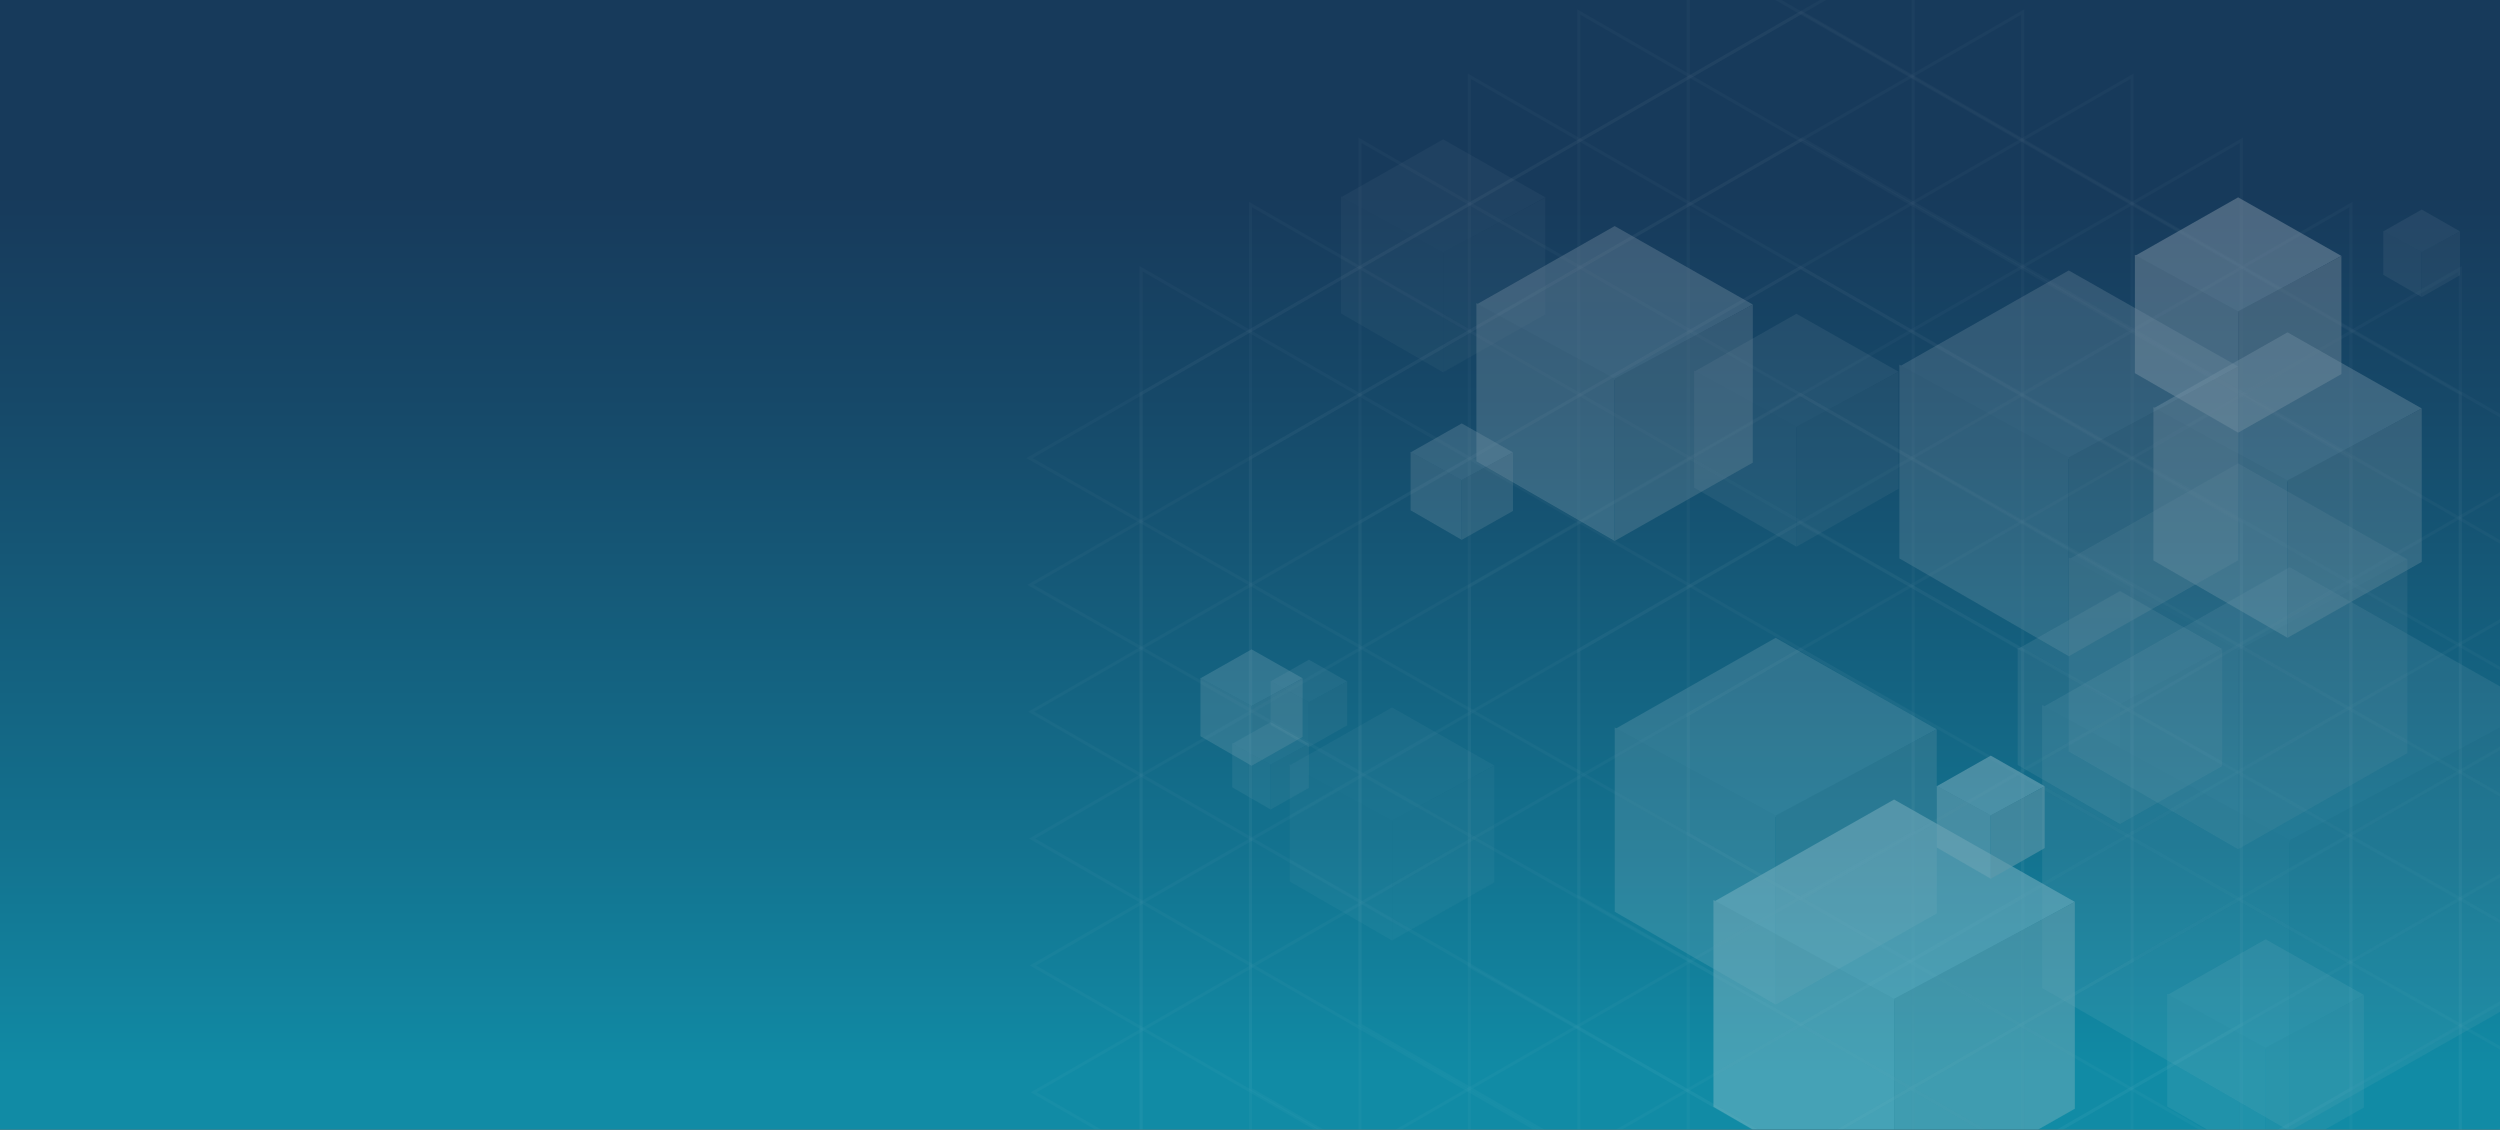 <svg version="1.1" id="Layer_1" xmlns="http://www.w3.org/2000/svg" xmlns:xlink="http://www.w3.org/1999/xlink" x="0px" y="0px"
	 viewBox="0 0 1600 723" width="1600" height="723" style="enable-background:new 0 0 1600 723;" xml:space="preserve">
<rect x="0" y="0" width="1600" height="723" fill="#333333" stroke="none"/>
<style type="text/css">
	.st0{fill:url(#SVGID_1_);}
	.st1{opacity:0.4;}
	.st2{opacity:0.55;clip-path:url(#SVGID_3_);}
	.st3{opacity:0.1;fill:none;stroke:#FFFFFF;stroke-width:2;stroke-miterlimit:10;enable-background:new    ;}
	.st4{opacity:0.4;clip-path:url(#SVGID_3_);}
	.st5{fill:#FBFBFB;}
	.st6{fill:#E7E7E7;}
	.st7{fill:#CECECE;}
	.st8{opacity:9.000000e-02;clip-path:url(#SVGID_3_);}
	.st9{opacity:0.33;clip-path:url(#SVGID_3_);}
	.st10{opacity:0.15;clip-path:url(#SVGID_3_);}
	.st11{opacity:0.19;clip-path:url(#SVGID_3_);}
	.st12{opacity:0.3;clip-path:url(#SVGID_3_);}
	.st13{opacity:0.6;clip-path:url(#SVGID_3_);}
	.st14{opacity:0.57;clip-path:url(#SVGID_3_);}
	.st15{opacity:0.17;clip-path:url(#SVGID_3_);}
	.st16{opacity:0.42;clip-path:url(#SVGID_3_);}
	.st17{opacity:0.31;clip-path:url(#SVGID_3_);}
</style>
<linearGradient id="SVGID_1_" gradientUnits="userSpaceOnUse" x1="800" y1="723" x2="800" y2="0">
	<stop  offset="4.877805e-02" style="stop-color:#118BA5"/>
	<stop  offset="0.269" style="stop-color:#13708D"/>
	<stop  offset="0.637" style="stop-color:#164969"/>
	<stop  offset="0.829" style="stop-color:#173A5B"/>
</linearGradient>
<rect y="0" class="st0" width="1600" height="723"/>
<g class="st1">
	<defs>
		<rect id="SVGID_2_" x="584.1" class="st1" width="1015.9" height="723"/>
	</defs>
	<clipPath id="SVGID_3_">
		<use xlink:href="#SVGID_2_"  style="overflow:visible;"/>
	</clipPath>
	<g id="Layer_1_1_" class="st2">
		<g>
			<polygon class="st3" points="1574.6,738.1 1080.5,1023.3 1080.5,457.2 1574.6,172 			"/>
			<polygon class="st3" points="1504.6,697 1010.4,982.3 1010.4,416.2 1504.6,130.9 			"/>
			<polygon class="st3" points="1434.5,655.9 940.4,941.2 940.4,375.1 1434.5,89.8 			"/>
			<polygon class="st3" points="1364.5,614.9 870.4,900.2 870.4,334.1 1364.5,48.8 			"/>
			<polygon class="st3" points="1294.5,573.8 800.3,859.1 800.3,293 1294.5,7.7 			"/>
			<polygon class="st3" points="1224.4,532.8 730.3,818.1 730.3,251.9 1224.4,-33.3 			"/>
			<polygon class="st3" points="1574.6,251.9 1080.5,-33.3 1080.5,533.7 1574.6,818.1 			"/>
			<polygon class="st3" points="1504.6,293 1010.4,7.7 1010.4,573.8 1504.6,859.1 			"/>
			<polygon class="st3" points="1434.5,334.1 940.4,48.8 940.4,618.4 1434.5,900.2 			"/>
			<polygon class="st3" points="1364.5,375.1 870.4,89.8 870.4,655.9 1364.5,941.2 			"/>
			<polygon class="st3" points="1294.5,416.2 800.3,130.9 800.3,697 1294.5,982.3 			"/>
			<polygon class="st3" points="1224.4,457.2 730.3,172 730.3,738.1 1224.4,1023.3 			"/>
			<polygon class="st3" points="1151.9,982.1 1646,696.8 1152.2,415.6 661.6,699.1 			"/>
			<polygon class="st3" points="1151.3,901 1645.4,615.7 1151.7,334.4 661.1,617.9 			"/>
			<polygon class="st3" points="1150.8,819.7 1644.9,534.5 1152,252.3 660.6,536.7 			"/>
			<polygon class="st3" points="1150.2,738.6 1644.4,453.3 1152.4,171.2 660,455.5 			"/>
			<polygon class="st3" points="1152.4,655.6 1643.8,372.1 1153.6,89 659.5,374.3 			"/>
			<polygon class="st3" points="1152.7,575.3 1643.3,291 1153,7.9 658.9,293.2 			"/>
		</g>
	</g>
	<g class="st4">
		<polygon class="st5" points="944.9,194.9 1033.4,243.2 1121.8,194.9 1033.4,144.7 		"/>
		<polygon class="st6" points="944.9,295.2 1033.4,346.2 1033.4,242.3 944.9,194 		"/>
		<polygon class="st7" points="1121.8,296.1 1121.8,194.9 1033.4,242.3 1033.4,346.2 		"/>
	</g>
	<g class="st8">
		<polygon class="st5" points="825.4,489.9 890.9,525.7 956.3,489.9 890.9,452.8 		"/>
		<polygon class="st6" points="825.4,564.1 890.9,601.9 890.9,525 825.4,489.3 		"/>
		<polygon class="st7" points="956.3,564.8 956.3,489.9 890.9,525 890.9,601.9 		"/>
	</g>
	<g class="st8">
		<polygon class="st5" points="858.2,126.3 923.6,162.1 989,126.3 923.6,89.2 		"/>
		<polygon class="st6" points="858.2,200.6 923.6,238.3 923.6,161.4 858.2,125.7 		"/>
		<polygon class="st7" points="989,201.2 989,126.3 923.6,161.4 923.6,238.3 		"/>
	</g>
	<g class="st9">
		<polygon class="st5" points="902.8,289.5 935.5,307.4 968.3,289.5 935.5,271 		"/>
		<polygon class="st6" points="902.8,326.6 935.5,345.5 935.5,307.1 902.8,289.2 		"/>
		<polygon class="st7" points="968.3,327 968.3,289.5 935.5,307.1 935.5,345.5 		"/>
	</g>
	<g class="st9">
		<polygon class="st5" points="768.3,434.1 801,452 833.7,434.1 801,415.6 		"/>
		<polygon class="st6" points="768.3,471.2 801,490.1 801,451.7 768.3,433.8 		"/>
		<polygon class="st7" points="833.7,471.6 833.7,434.1 801,451.7 801,490.1 		"/>
	</g>
	<g class="st10">
		<polygon class="st5" points="788.6,476.1 813.2,489.5 837.7,476.1 813.2,462.2 		"/>
		<polygon class="st6" points="788.6,503.9 813.2,518.1 813.2,489.2 788.6,475.8 		"/>
		<polygon class="st7" points="837.7,504.2 837.7,476.1 813.2,489.2 813.2,518.1 		"/>
	</g>
	<g class="st10">
		<polygon class="st5" points="813.2,436.1 837.7,449.5 862.2,436.1 837.7,422.2 		"/>
		<polygon class="st6" points="813.2,464 837.7,478.1 837.7,449.3 813.2,435.9 		"/>
		<polygon class="st7" points="862.2,464.2 862.2,436.1 837.7,449.3 837.7,478.1 		"/>
	</g>
	<g class="st10">
		<polygon class="st5" points="1525.3,148.1 1549.9,161.5 1574.4,148.1 1549.9,134.1 		"/>
		<polygon class="st6" points="1525.3,175.9 1549.9,190.1 1549.9,161.2 1525.3,147.8 		"/>
		<polygon class="st7" points="1574.4,176.1 1574.4,148.1 1549.9,161.2 1549.9,190.1 		"/>
	</g>
	<g class="st11">
		<polygon class="st5" points="1291.3,415.4 1356.8,451.2 1422.2,415.4 1356.8,378.3 		"/>
		<polygon class="st6" points="1291.3,489.6 1356.8,527.4 1356.8,450.5 1291.3,414.7 		"/>
		<polygon class="st7" points="1422.2,490.3 1422.2,415.4 1356.8,450.5 1356.8,527.4 		"/>
	</g>
	<g class="st10">
		<polygon class="st5" points="1084.2,237.9 1149.7,273.7 1215.1,237.9 1149.7,200.8 		"/>
		<polygon class="st6" points="1084.2,312.1 1149.7,349.9 1149.7,273 1084.2,237.2 		"/>
		<polygon class="st7" points="1215.1,312.8 1215.1,237.9 1149.7,273 1149.7,349.9 		"/>
	</g>
	<g class="st12">
		<polygon class="st5" points="1033.4,466.7 1136.4,523 1239.5,466.7 1136.4,408.2 		"/>
		<polygon class="st6" points="1033.4,583.5 1136.4,643 1136.4,521.9 1033.4,465.6 		"/>
		<polygon class="st7" points="1239.5,584.6 1239.5,466.7 1136.4,521.9 1136.4,643 		"/>
	</g>
	<g class="st13">
		<polygon class="st5" points="1096.6,577.2 1212.2,640.4 1327.9,577.2 1212.2,511.7 		"/>
		<polygon class="st6" points="1096.6,708.4 1212.2,775.2 1212.2,639.2 1096.6,576 		"/>
		<polygon class="st7" points="1327.9,709.6 1327.9,577.2 1212.2,639.2 1212.2,775.2 		"/>
	</g>
	<g class="st14">
		<polygon class="st5" points="1366.3,163.8 1432.4,199.9 1498.5,163.8 1432.4,126.3 		"/>
		<polygon class="st6" points="1366.3,238.8 1432.4,276.9 1432.4,199.2 1366.3,163.1 		"/>
		<polygon class="st7" points="1498.5,239.4 1498.5,163.8 1432.4,199.2 1432.4,276.9 		"/>
	</g>
	<g class="st13">
		<polygon class="st5" points="1239.5,503.2 1274.1,522.1 1308.6,503.2 1274.1,483.6 		"/>
		<polygon class="st6" points="1239.5,542.4 1274.1,562.4 1274.1,521.7 1239.5,502.9 		"/>
		<polygon class="st7" points="1308.6,542.8 1308.6,503.2 1274.1,521.7 1274.1,562.4 		"/>
	</g>
	<g class="st15">
		<polygon class="st5" points="1387,636.8 1450,671.2 1512.9,636.8 1450,601.1 		"/>
		<polygon class="st6" points="1387,708.2 1450,744.5 1450,670.5 1387,636.1 		"/>
		<polygon class="st7" points="1512.9,708.8 1512.9,636.8 1450,670.5 1450,744.5 		"/>
	</g>
	<g class="st15">
		<polygon class="st5" points="1307,452.8 1465.4,539.4 1623.8,452.8 1465.4,363 		"/>
		<polygon class="st6" points="1307,632.4 1465.4,723.9 1465.4,537.7 1307,451.2 		"/>
		<polygon class="st7" points="1623.8,634.1 1623.8,452.8 1465.4,537.7 1465.4,723.9 		"/>
	</g>
	<g class="st15">
		<polygon class="st5" points="1324,358 1432.4,417.2 1540.7,358 1432.4,296.6 		"/>
		<polygon class="st6" points="1324,480.9 1432.4,543.5 1432.4,416.1 1324,356.9 		"/>
		<polygon class="st7" points="1540.7,482 1540.7,358 1432.4,416.1 1432.4,543.5 		"/>
	</g>
	<g class="st16">
		<polygon class="st5" points="1378.2,261.4 1464,308.2 1549.9,261.4 1464,212.7 		"/>
		<polygon class="st6" points="1378.2,358.7 1464,408.2 1464,307.4 1378.2,260.5 		"/>
		<polygon class="st7" points="1549.9,359.6 1549.9,261.4 1464,307.4 1464,408.2 		"/>
	</g>
	<g class="st17">
		<polygon class="st5" points="1215.6,234.6 1324,293.8 1432.4,234.6 1324,173.1 		"/>
		<polygon class="st6" points="1215.6,357.4 1324,420 1324,292.7 1215.6,233.4 		"/>
		<polygon class="st7" points="1432.4,358.6 1432.4,234.6 1324,292.7 1324,420 		"/>
	</g>
</g>
</svg>
